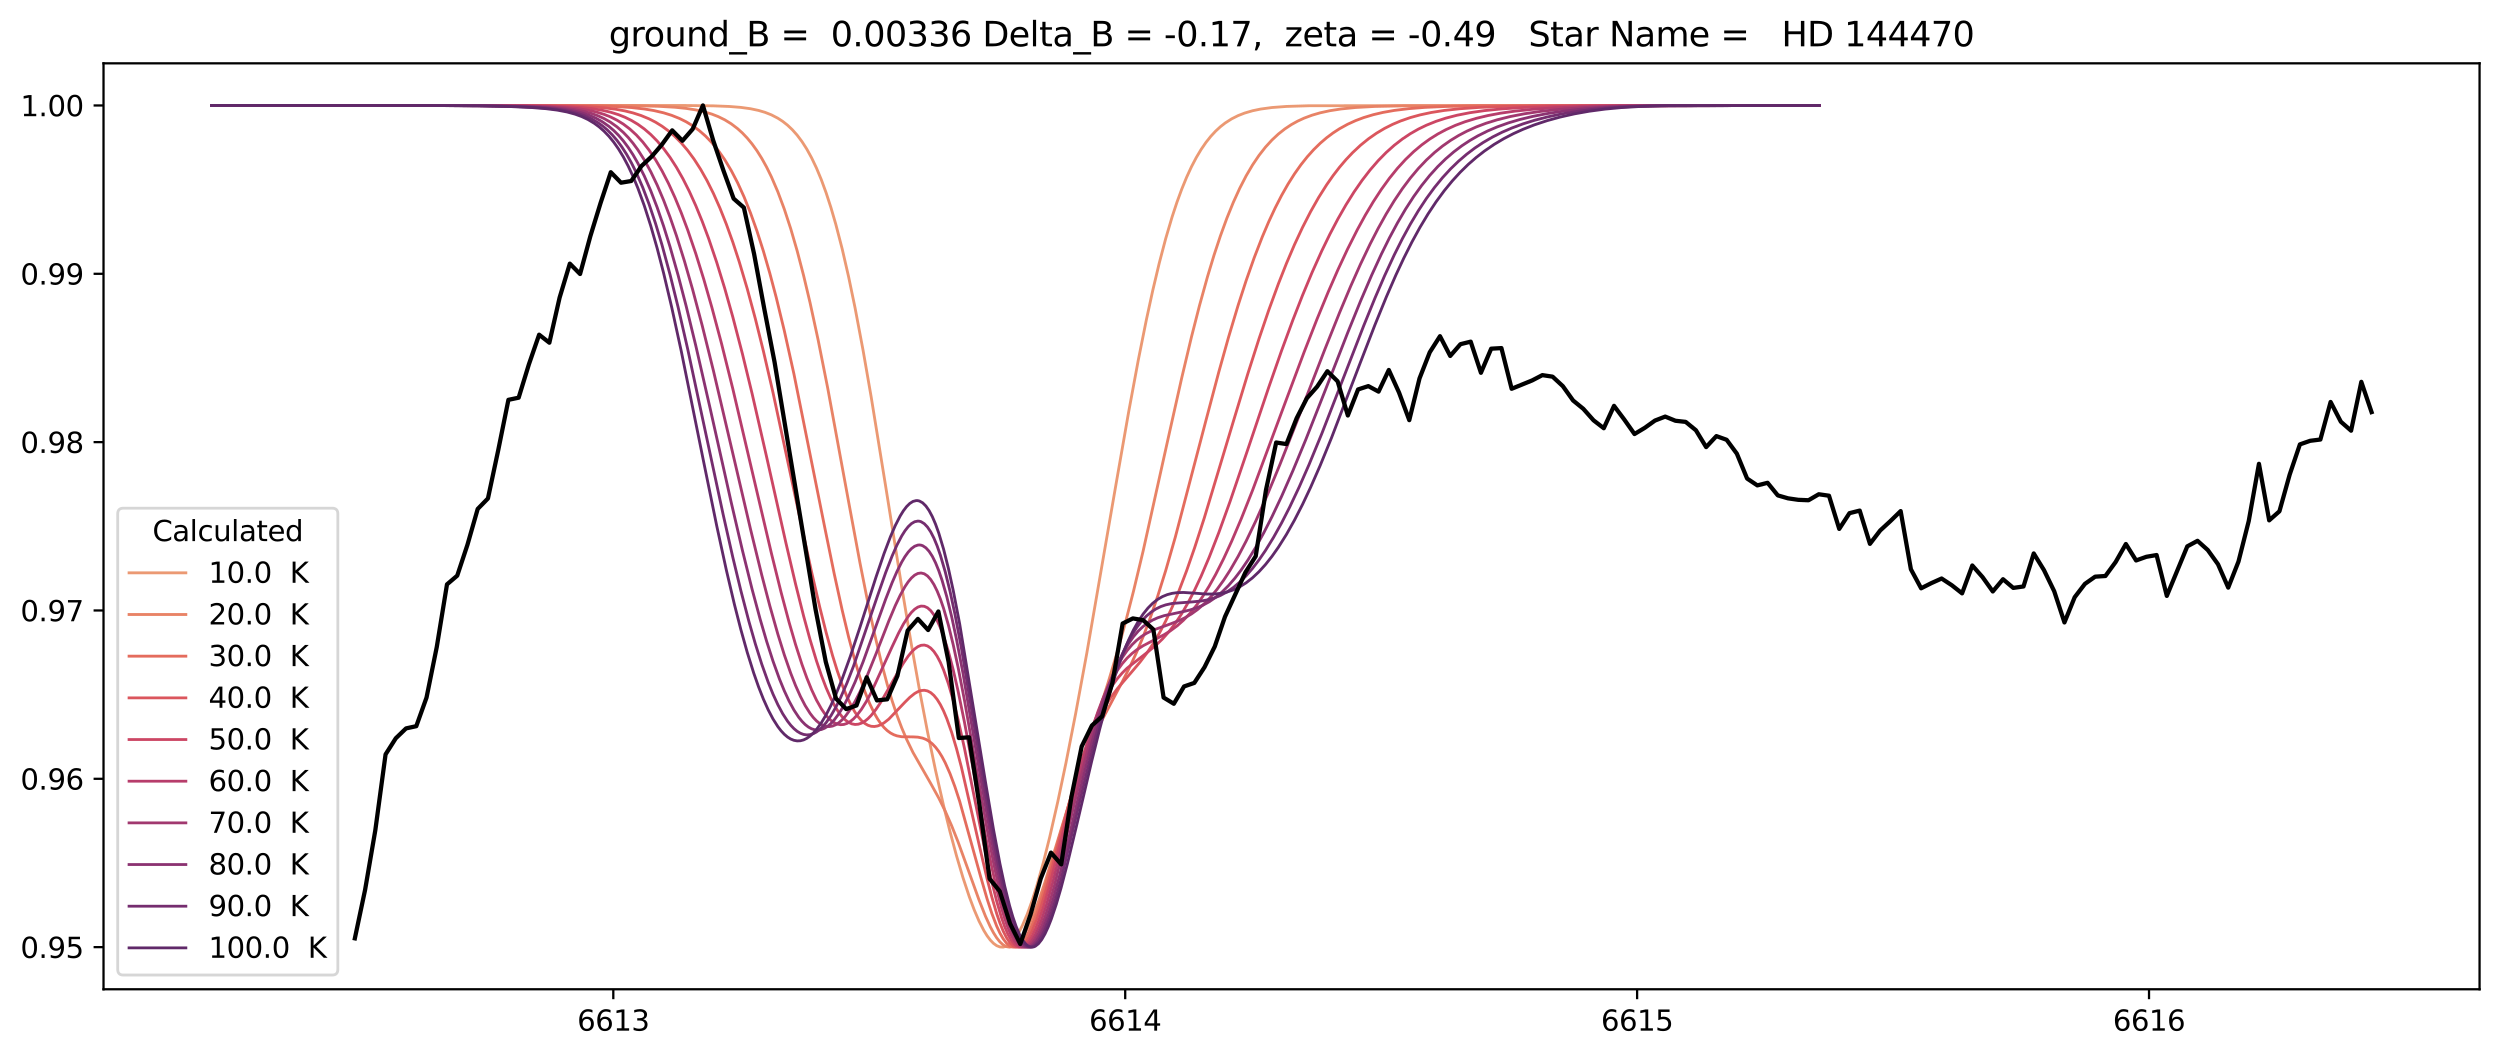 <?xml version="1.0" encoding="utf-8" standalone="no"?>
<!DOCTYPE svg PUBLIC "-//W3C//DTD SVG 1.1//EN"
  "http://www.w3.org/Graphics/SVG/1.1/DTD/svg11.dtd">
<svg height="372.356pt" version="1.1" viewBox="0 0 880.666 372.356" width="880.666pt" xmlns="http://www.w3.org/2000/svg" xmlns:xlink="http://www.w3.org/1999/xlink">
 <defs>
  <style type="text/css">*{stroke-linecap:butt;stroke-linejoin:round;}</style>
 </defs>
 <g id="figure_1">
  <g id="patch_1">
   <path d="M 0 372.356 
L 880.666 372.356 
L 880.666 0 
L 0 0 
z
" style="fill:#ffffff;"/>
  </g>
  <g id="axes_1">
   <g id="patch_2">
    <path d="M 36.466 348.478 
L 873.466 348.478 
L 873.466 22.318 
L 36.466 22.318 
z
" style="fill:#ffffff;"/>
   </g>
   <g id="matplotlib.axis_1">
    <g id="xtick_1">
     <g id="line2d_1">
      <defs>
       <path d="M 0 0 
L 0 3.5 
" id="mdb4d907965" style="stroke:#000000;stroke-width:0.8;"/>
      </defs>
      <g>
       <use style="stroke:#000000;stroke-width:0.8;" x="216.047" xlink:href="#mdb4d907965" y="348.478"/>
      </g>
     </g>
     <g id="text_1">
      <!-- 6613 -->
      <g transform="translate(203.322 363.077)scale(0.1 -0.1)">
       <defs>
        <path d="M 2113 2584 
Q 1688 2584 1439 2293 
Q 1191 2003 1191 1497 
Q 1191 994 1439 701 
Q 1688 409 2113 409 
Q 2538 409 2786 701 
Q 3034 994 3034 1497 
Q 3034 2003 2786 2293 
Q 2538 2584 2113 2584 
z
M 3366 4563 
L 3366 3988 
Q 3128 4100 2886 4159 
Q 2644 4219 2406 4219 
Q 1781 4219 1451 3797 
Q 1122 3375 1075 2522 
Q 1259 2794 1537 2939 
Q 1816 3084 2150 3084 
Q 2853 3084 3261 2657 
Q 3669 2231 3669 1497 
Q 3669 778 3244 343 
Q 2819 -91 2113 -91 
Q 1303 -91 875 529 
Q 447 1150 447 2328 
Q 447 3434 972 4092 
Q 1497 4750 2381 4750 
Q 2619 4750 2861 4703 
Q 3103 4656 3366 4563 
z
" id="DejaVuSans-36" transform="scale(0.016)"/>
        <path d="M 794 531 
L 1825 531 
L 1825 4091 
L 703 3866 
L 703 4441 
L 1819 4666 
L 2450 4666 
L 2450 531 
L 3481 531 
L 3481 0 
L 794 0 
L 794 531 
z
" id="DejaVuSans-31" transform="scale(0.016)"/>
        <path d="M 2597 2516 
Q 3050 2419 3304 2112 
Q 3559 1806 3559 1356 
Q 3559 666 3084 287 
Q 2609 -91 1734 -91 
Q 1441 -91 1130 -33 
Q 819 25 488 141 
L 488 750 
Q 750 597 1062 519 
Q 1375 441 1716 441 
Q 2309 441 2620 675 
Q 2931 909 2931 1356 
Q 2931 1769 2642 2001 
Q 2353 2234 1838 2234 
L 1294 2234 
L 1294 2753 
L 1863 2753 
Q 2328 2753 2575 2939 
Q 2822 3125 2822 3475 
Q 2822 3834 2567 4026 
Q 2313 4219 1838 4219 
Q 1578 4219 1281 4162 
Q 984 4106 628 3988 
L 628 4550 
Q 988 4650 1302 4700 
Q 1616 4750 1894 4750 
Q 2613 4750 3031 4423 
Q 3450 4097 3450 3541 
Q 3450 3153 3228 2886 
Q 3006 2619 2597 2516 
z
" id="DejaVuSans-33" transform="scale(0.016)"/>
       </defs>
       <use xlink:href="#DejaVuSans-36"/>
       <use x="63.623" xlink:href="#DejaVuSans-36"/>
       <use x="127.246" xlink:href="#DejaVuSans-31"/>
       <use x="190.869" xlink:href="#DejaVuSans-33"/>
      </g>
     </g>
    </g>
    <g id="xtick_2">
     <g id="line2d_2">
      <g>
       <use style="stroke:#000000;stroke-width:0.8;" x="396.374" xlink:href="#mdb4d907965" y="348.478"/>
      </g>
     </g>
     <g id="text_2">
      <!-- 6614 -->
      <g transform="translate(383.649 363.077)scale(0.1 -0.1)">
       <defs>
        <path d="M 2419 4116 
L 825 1625 
L 2419 1625 
L 2419 4116 
z
M 2253 4666 
L 3047 4666 
L 3047 1625 
L 3713 1625 
L 3713 1100 
L 3047 1100 
L 3047 0 
L 2419 0 
L 2419 1100 
L 313 1100 
L 313 1709 
L 2253 4666 
z
" id="DejaVuSans-34" transform="scale(0.016)"/>
       </defs>
       <use xlink:href="#DejaVuSans-36"/>
       <use x="63.623" xlink:href="#DejaVuSans-36"/>
       <use x="127.246" xlink:href="#DejaVuSans-31"/>
       <use x="190.869" xlink:href="#DejaVuSans-34"/>
      </g>
     </g>
    </g>
    <g id="xtick_3">
     <g id="line2d_3">
      <g>
       <use style="stroke:#000000;stroke-width:0.8;" x="576.7" xlink:href="#mdb4d907965" y="348.478"/>
      </g>
     </g>
     <g id="text_3">
      <!-- 6615 -->
      <g transform="translate(563.975 363.077)scale(0.1 -0.1)">
       <defs>
        <path d="M 691 4666 
L 3169 4666 
L 3169 4134 
L 1269 4134 
L 1269 2991 
Q 1406 3038 1543 3061 
Q 1681 3084 1819 3084 
Q 2600 3084 3056 2656 
Q 3513 2228 3513 1497 
Q 3513 744 3044 326 
Q 2575 -91 1722 -91 
Q 1428 -91 1123 -41 
Q 819 9 494 109 
L 494 744 
Q 775 591 1075 516 
Q 1375 441 1709 441 
Q 2250 441 2565 725 
Q 2881 1009 2881 1497 
Q 2881 1984 2565 2268 
Q 2250 2553 1709 2553 
Q 1456 2553 1204 2497 
Q 953 2441 691 2322 
L 691 4666 
z
" id="DejaVuSans-35" transform="scale(0.016)"/>
       </defs>
       <use xlink:href="#DejaVuSans-36"/>
       <use x="63.623" xlink:href="#DejaVuSans-36"/>
       <use x="127.246" xlink:href="#DejaVuSans-31"/>
       <use x="190.869" xlink:href="#DejaVuSans-35"/>
      </g>
     </g>
    </g>
    <g id="xtick_4">
     <g id="line2d_4">
      <g>
       <use style="stroke:#000000;stroke-width:0.8;" x="757.027" xlink:href="#mdb4d907965" y="348.478"/>
      </g>
     </g>
     <g id="text_4">
      <!-- 6616 -->
      <g transform="translate(744.302 363.077)scale(0.1 -0.1)">
       <use xlink:href="#DejaVuSans-36"/>
       <use x="63.623" xlink:href="#DejaVuSans-36"/>
       <use x="127.246" xlink:href="#DejaVuSans-31"/>
       <use x="190.869" xlink:href="#DejaVuSans-36"/>
      </g>
     </g>
    </g>
   </g>
   <g id="matplotlib.axis_2">
    <g id="ytick_1">
     <g id="line2d_5">
      <defs>
       <path d="M 0 0 
L -3.5 0 
" id="m11543638b4" style="stroke:#000000;stroke-width:0.8;"/>
      </defs>
      <g>
       <use style="stroke:#000000;stroke-width:0.8;" x="36.466" xlink:href="#m11543638b4" y="333.653"/>
      </g>
     </g>
     <g id="text_5">
      <!-- 0.95 -->
      <g transform="translate(7.2 337.452)scale(0.1 -0.1)">
       <defs>
        <path d="M 2034 4250 
Q 1547 4250 1301 3770 
Q 1056 3291 1056 2328 
Q 1056 1369 1301 889 
Q 1547 409 2034 409 
Q 2525 409 2770 889 
Q 3016 1369 3016 2328 
Q 3016 3291 2770 3770 
Q 2525 4250 2034 4250 
z
M 2034 4750 
Q 2819 4750 3233 4129 
Q 3647 3509 3647 2328 
Q 3647 1150 3233 529 
Q 2819 -91 2034 -91 
Q 1250 -91 836 529 
Q 422 1150 422 2328 
Q 422 3509 836 4129 
Q 1250 4750 2034 4750 
z
" id="DejaVuSans-30" transform="scale(0.016)"/>
        <path d="M 684 794 
L 1344 794 
L 1344 0 
L 684 0 
L 684 794 
z
" id="DejaVuSans-2e" transform="scale(0.016)"/>
        <path d="M 703 97 
L 703 672 
Q 941 559 1184 500 
Q 1428 441 1663 441 
Q 2288 441 2617 861 
Q 2947 1281 2994 2138 
Q 2813 1869 2534 1725 
Q 2256 1581 1919 1581 
Q 1219 1581 811 2004 
Q 403 2428 403 3163 
Q 403 3881 828 4315 
Q 1253 4750 1959 4750 
Q 2769 4750 3195 4129 
Q 3622 3509 3622 2328 
Q 3622 1225 3098 567 
Q 2575 -91 1691 -91 
Q 1453 -91 1209 -44 
Q 966 3 703 97 
z
M 1959 2075 
Q 2384 2075 2632 2365 
Q 2881 2656 2881 3163 
Q 2881 3666 2632 3958 
Q 2384 4250 1959 4250 
Q 1534 4250 1286 3958 
Q 1038 3666 1038 3163 
Q 1038 2656 1286 2365 
Q 1534 2075 1959 2075 
z
" id="DejaVuSans-39" transform="scale(0.016)"/>
       </defs>
       <use xlink:href="#DejaVuSans-30"/>
       <use x="63.623" xlink:href="#DejaVuSans-2e"/>
       <use x="95.41" xlink:href="#DejaVuSans-39"/>
       <use x="159.033" xlink:href="#DejaVuSans-35"/>
      </g>
     </g>
    </g>
    <g id="ytick_2">
     <g id="line2d_6">
      <g>
       <use style="stroke:#000000;stroke-width:0.8;" x="36.466" xlink:href="#m11543638b4" y="274.351"/>
      </g>
     </g>
     <g id="text_6">
      <!-- 0.96 -->
      <g transform="translate(7.2 278.15)scale(0.1 -0.1)">
       <use xlink:href="#DejaVuSans-30"/>
       <use x="63.623" xlink:href="#DejaVuSans-2e"/>
       <use x="95.41" xlink:href="#DejaVuSans-39"/>
       <use x="159.033" xlink:href="#DejaVuSans-36"/>
      </g>
     </g>
    </g>
    <g id="ytick_3">
     <g id="line2d_7">
      <g>
       <use style="stroke:#000000;stroke-width:0.8;" x="36.466" xlink:href="#m11543638b4" y="215.049"/>
      </g>
     </g>
     <g id="text_7">
      <!-- 0.97 -->
      <g transform="translate(7.2 218.848)scale(0.1 -0.1)">
       <defs>
        <path d="M 525 4666 
L 3525 4666 
L 3525 4397 
L 1831 0 
L 1172 0 
L 2766 4134 
L 525 4134 
L 525 4666 
z
" id="DejaVuSans-37" transform="scale(0.016)"/>
       </defs>
       <use xlink:href="#DejaVuSans-30"/>
       <use x="63.623" xlink:href="#DejaVuSans-2e"/>
       <use x="95.41" xlink:href="#DejaVuSans-39"/>
       <use x="159.033" xlink:href="#DejaVuSans-37"/>
      </g>
     </g>
    </g>
    <g id="ytick_4">
     <g id="line2d_8">
      <g>
       <use style="stroke:#000000;stroke-width:0.8;" x="36.466" xlink:href="#m11543638b4" y="155.747"/>
      </g>
     </g>
     <g id="text_8">
      <!-- 0.98 -->
      <g transform="translate(7.2 159.546)scale(0.1 -0.1)">
       <defs>
        <path d="M 2034 2216 
Q 1584 2216 1326 1975 
Q 1069 1734 1069 1313 
Q 1069 891 1326 650 
Q 1584 409 2034 409 
Q 2484 409 2743 651 
Q 3003 894 3003 1313 
Q 3003 1734 2745 1975 
Q 2488 2216 2034 2216 
z
M 1403 2484 
Q 997 2584 770 2862 
Q 544 3141 544 3541 
Q 544 4100 942 4425 
Q 1341 4750 2034 4750 
Q 2731 4750 3128 4425 
Q 3525 4100 3525 3541 
Q 3525 3141 3298 2862 
Q 3072 2584 2669 2484 
Q 3125 2378 3379 2068 
Q 3634 1759 3634 1313 
Q 3634 634 3220 271 
Q 2806 -91 2034 -91 
Q 1263 -91 848 271 
Q 434 634 434 1313 
Q 434 1759 690 2068 
Q 947 2378 1403 2484 
z
M 1172 3481 
Q 1172 3119 1398 2916 
Q 1625 2713 2034 2713 
Q 2441 2713 2670 2916 
Q 2900 3119 2900 3481 
Q 2900 3844 2670 4047 
Q 2441 4250 2034 4250 
Q 1625 4250 1398 4047 
Q 1172 3844 1172 3481 
z
" id="DejaVuSans-38" transform="scale(0.016)"/>
       </defs>
       <use xlink:href="#DejaVuSans-30"/>
       <use x="63.623" xlink:href="#DejaVuSans-2e"/>
       <use x="95.41" xlink:href="#DejaVuSans-39"/>
       <use x="159.033" xlink:href="#DejaVuSans-38"/>
      </g>
     </g>
    </g>
    <g id="ytick_5">
     <g id="line2d_9">
      <g>
       <use style="stroke:#000000;stroke-width:0.8;" x="36.466" xlink:href="#m11543638b4" y="96.445"/>
      </g>
     </g>
     <g id="text_9">
      <!-- 0.99 -->
      <g transform="translate(7.2 100.245)scale(0.1 -0.1)">
       <use xlink:href="#DejaVuSans-30"/>
       <use x="63.623" xlink:href="#DejaVuSans-2e"/>
       <use x="95.41" xlink:href="#DejaVuSans-39"/>
       <use x="159.033" xlink:href="#DejaVuSans-39"/>
      </g>
     </g>
    </g>
    <g id="ytick_6">
     <g id="line2d_10">
      <g>
       <use style="stroke:#000000;stroke-width:0.8;" x="36.466" xlink:href="#m11543638b4" y="37.144"/>
      </g>
     </g>
     <g id="text_10">
      <!-- 1.00 -->
      <g transform="translate(7.2 40.943)scale(0.1 -0.1)">
       <use xlink:href="#DejaVuSans-31"/>
       <use x="63.623" xlink:href="#DejaVuSans-2e"/>
       <use x="95.41" xlink:href="#DejaVuSans-30"/>
       <use x="159.033" xlink:href="#DejaVuSans-30"/>
      </g>
     </g>
    </g>
   </g>
   <g id="line2d_11">
    <path clip-path="url(#p95a7a962f1)" d="M 640.87 37.144 
L 461.096 37.248 
L 453.158 37.494 
L 448.055 37.878 
L 444.086 38.418 
L 441.251 39.008 
L 438.416 39.836 
L 436.148 40.723 
L 433.88 41.863 
L 431.612 43.311 
L 429.911 44.638 
L 428.21 46.204 
L 426.509 48.04 
L 424.808 50.179 
L 423.107 52.656 
L 421.406 55.503 
L 419.705 58.754 
L 418.004 62.442 
L 416.303 66.593 
L 414.602 71.234 
L 412.901 76.384 
L 410.633 84.064 
L 408.365 92.683 
L 406.097 102.224 
L 403.829 112.64 
L 400.995 126.773 
L 397.593 145.081 
L 393.057 171.014 
L 382.852 230.052 
L 378.883 251.543 
L 375.482 268.842 
L 372.647 282.305 
L 369.812 294.733 
L 367.544 303.787 
L 365.277 311.907 
L 363.576 317.293 
L 361.875 322.004 
L 360.174 325.98 
L 359.041 328.195 
L 357.907 330.046 
L 356.773 331.521 
L 355.639 332.614 
L 354.505 333.32 
L 353.371 333.638 
L 352.237 333.571 
L 351.104 333.126 
L 349.97 332.311 
L 348.836 331.138 
L 347.702 329.623 
L 346.568 327.782 
L 344.868 324.447 
L 343.167 320.479 
L 341.466 315.939 
L 339.198 309.088 
L 336.931 301.416 
L 334.663 292.99 
L 332.396 283.839 
L 329.561 271.383 
L 326.727 257.772 
L 323.892 242.995 
L 321.058 227.109 
L 317.656 206.807 
L 311.987 171.288 
L 306.886 139.831 
L 304.051 123.517 
L 301.217 108.491 
L 298.949 97.571 
L 296.682 87.719 
L 294.414 78.974 
L 292.714 73.142 
L 291.013 67.917 
L 289.313 63.277 
L 287.612 59.191 
L 285.911 55.622 
L 284.211 52.531 
L 282.51 49.875 
L 280.81 47.611 
L 279.109 45.696 
L 277.409 44.087 
L 275.708 42.747 
L 274.008 41.639 
L 271.74 40.463 
L 269.473 39.57 
L 267.205 38.9 
L 264.371 38.3 
L 260.97 37.831 
L 257.002 37.51 
L 251.334 37.286 
L 241.698 37.17 
L 211.658 37.144 
L 74.511 37.144 
L 74.511 37.144 
" style="fill:none;stroke:#eb9973;stroke-linecap:square;"/>
   </g>
   <g id="line2d_12">
    <path clip-path="url(#p95a7a962f1)" d="M 640.87 37.144 
L 494.551 37.254 
L 484.345 37.489 
L 477.54 37.865 
L 472.437 38.377 
L 468.467 38.995 
L 465.065 39.74 
L 462.23 40.563 
L 459.395 41.617 
L 457.127 42.663 
L 454.859 43.922 
L 452.591 45.428 
L 450.323 47.219 
L 448.055 49.336 
L 445.787 51.821 
L 443.519 54.719 
L 441.251 58.073 
L 438.983 61.928 
L 436.715 66.324 
L 434.447 71.298 
L 432.179 76.88 
L 429.911 83.091 
L 427.643 89.94 
L 425.375 97.423 
L 422.54 107.636 
L 419.705 118.73 
L 416.303 133.026 
L 411.767 153.245 
L 402.695 194.064 
L 399.294 208.255 
L 396.459 219.279 
L 393.624 229.524 
L 390.222 240.878 
L 386.254 253.202 
L 377.749 279.235 
L 373.214 294.067 
L 368.111 310.747 
L 365.844 317.515 
L 364.143 322.067 
L 362.442 326.02 
L 361.308 328.259 
L 360.174 330.144 
L 359.041 331.645 
L 357.907 332.74 
L 356.773 333.413 
L 355.639 333.653 
L 354.505 333.459 
L 353.371 332.837 
L 352.237 331.802 
L 351.104 330.372 
L 349.97 328.578 
L 348.836 326.451 
L 347.135 322.727 
L 344.868 316.998 
L 341.466 307.536 
L 337.498 296.583 
L 335.23 290.871 
L 332.962 285.718 
L 330.695 281.123 
L 327.86 275.991 
L 321.625 265.08 
L 319.357 260.413 
L 317.656 256.42 
L 315.956 251.916 
L 314.255 246.841 
L 312.554 241.159 
L 310.287 232.624 
L 308.019 223.028 
L 305.752 212.475 
L 302.917 198.178 
L 298.949 176.815 
L 291.58 136.751 
L 288.179 119.647 
L 285.345 106.582 
L 283.077 97.038 
L 280.81 88.357 
L 278.542 80.56 
L 276.275 73.641 
L 274.008 67.57 
L 271.74 62.304 
L 270.04 58.848 
L 268.339 55.785 
L 266.639 53.084 
L 264.938 50.718 
L 263.238 48.655 
L 261.537 46.865 
L 259.837 45.322 
L 257.569 43.599 
L 255.302 42.206 
L 253.035 41.088 
L 250.767 40.198 
L 247.933 39.345 
L 245.099 38.717 
L 241.698 38.184 
L 237.73 37.777 
L 232.062 37.449 
L 224.127 37.25 
L 209.957 37.159 
L 147.614 37.144 
L 74.511 37.144 
L 74.511 37.144 
" style="fill:none;stroke:#e88366;stroke-linecap:square;"/>
   </g>
   <g id="line2d_13">
    <path clip-path="url(#p95a7a962f1)" d="M 640.87 37.144 
L 522.338 37.25 
L 509.862 37.475 
L 501.923 37.824 
L 496.253 38.27 
L 491.149 38.898 
L 487.18 39.599 
L 483.777 40.396 
L 480.375 41.421 
L 477.54 42.487 
L 474.705 43.783 
L 471.87 45.347 
L 469.602 46.821 
L 467.333 48.518 
L 465.065 50.463 
L 462.797 52.683 
L 460.529 55.205 
L 458.261 58.055 
L 455.993 61.262 
L 453.725 64.85 
L 451.457 68.845 
L 449.189 73.267 
L 446.921 78.135 
L 444.653 83.462 
L 441.818 90.775 
L 438.983 98.813 
L 436.148 107.551 
L 432.746 118.891 
L 429.344 131.033 
L 424.808 148.125 
L 414.035 189.163 
L 410.633 201.006 
L 407.798 210.081 
L 404.963 218.319 
L 402.695 224.274 
L 400.428 229.681 
L 398.16 234.594 
L 395.325 240.187 
L 386.254 257.336 
L 383.986 262.373 
L 381.718 268.017 
L 379.45 274.338 
L 377.182 281.331 
L 374.348 290.857 
L 366.978 316.31 
L 365.277 321.367 
L 363.576 325.748 
L 362.442 328.211 
L 361.308 330.258 
L 360.174 331.849 
L 359.041 332.955 
L 357.907 333.551 
L 357.34 333.653 
L 356.773 333.622 
L 356.206 333.46 
L 355.639 333.164 
L 354.505 332.18 
L 353.371 330.682 
L 352.237 328.695 
L 351.104 326.249 
L 349.403 321.809 
L 347.702 316.594 
L 345.434 308.772 
L 338.065 282.28 
L 336.364 277.079 
L 334.663 272.521 
L 332.962 268.678 
L 331.829 266.531 
L 330.695 264.715 
L 329.561 263.219 
L 328.427 262.028 
L 327.293 261.118 
L 326.16 260.458 
L 325.026 260.015 
L 323.325 259.671 
L 321.625 259.583 
L 317.656 259.528 
L 315.956 259.215 
L 314.822 258.809 
L 313.688 258.206 
L 312.554 257.375 
L 311.421 256.289 
L 310.287 254.927 
L 309.153 253.272 
L 308.019 251.31 
L 306.319 247.776 
L 304.618 243.525 
L 302.917 238.568 
L 301.217 232.933 
L 298.949 224.447 
L 296.682 214.982 
L 293.847 202.042 
L 290.446 185.39 
L 279.676 131.745 
L 276.275 116.456 
L 273.441 104.792 
L 271.173 96.245 
L 268.906 88.428 
L 266.639 81.349 
L 264.371 74.999 
L 262.104 69.354 
L 259.837 64.379 
L 257.569 60.031 
L 255.302 56.262 
L 253.035 53.02 
L 250.767 50.251 
L 248.5 47.903 
L 246.233 45.926 
L 243.965 44.272 
L 241.698 42.897 
L 239.431 41.761 
L 236.597 40.624 
L 233.763 39.743 
L 230.362 38.953 
L 226.961 38.387 
L 222.427 37.882 
L 217.326 37.545 
L 209.957 37.305 
L 198.055 37.182 
L 163.483 37.145 
L 74.511 37.144 
L 74.511 37.144 
" style="fill:none;stroke:#e46c5d;stroke-linecap:square;"/>
   </g>
   <g id="line2d_14">
    <path clip-path="url(#p95a7a962f1)" d="M 640.87 37.144 
L 545.022 37.254 
L 530.277 37.487 
L 521.204 37.828 
L 514.399 38.291 
L 508.728 38.908 
L 504.191 39.626 
L 500.222 40.477 
L 496.82 41.419 
L 493.417 42.599 
L 490.582 43.799 
L 487.747 45.227 
L 484.912 46.913 
L 482.076 48.889 
L 479.241 51.187 
L 476.406 53.84 
L 474.138 56.24 
L 471.87 58.905 
L 469.602 61.852 
L 467.333 65.094 
L 464.498 69.587 
L 461.663 74.59 
L 458.828 80.124 
L 455.993 86.203 
L 453.158 92.832 
L 450.323 100.005 
L 446.921 109.304 
L 443.519 119.3 
L 439.55 131.711 
L 434.447 148.512 
L 424.241 182.412 
L 420.839 192.913 
L 418.004 201.051 
L 415.169 208.501 
L 412.901 213.901 
L 410.633 218.773 
L 408.365 223.109 
L 406.097 226.932 
L 403.829 230.291 
L 401.562 233.267 
L 398.727 236.625 
L 393.624 242.565 
L 391.356 245.604 
L 389.655 248.209 
L 387.954 251.175 
L 386.254 254.567 
L 384.553 258.432 
L 382.852 262.802 
L 381.151 267.684 
L 378.883 274.95 
L 376.616 282.962 
L 373.214 295.866 
L 369.245 310.871 
L 366.978 318.59 
L 365.277 323.619 
L 363.576 327.791 
L 362.442 330.012 
L 361.308 331.736 
L 360.174 332.926 
L 359.607 333.312 
L 359.041 333.555 
L 358.474 333.653 
L 357.907 333.604 
L 357.34 333.407 
L 356.773 333.062 
L 355.639 331.929 
L 354.505 330.216 
L 353.371 327.943 
L 352.237 325.137 
L 351.104 321.839 
L 349.403 316.071 
L 347.702 309.49 
L 345.434 299.828 
L 338.631 270.091 
L 336.931 263.654 
L 335.23 257.972 
L 333.529 253.158 
L 332.396 250.468 
L 331.262 248.209 
L 330.128 246.38 
L 328.994 244.978 
L 327.86 243.988 
L 326.727 243.39 
L 325.593 243.156 
L 324.459 243.256 
L 323.325 243.651 
L 322.191 244.302 
L 320.491 245.662 
L 318.79 247.345 
L 313.121 253.299 
L 311.421 254.634 
L 310.287 255.293 
L 309.153 255.732 
L 308.019 255.925 
L 306.886 255.849 
L 305.752 255.486 
L 304.618 254.822 
L 303.484 253.846 
L 302.351 252.552 
L 301.217 250.935 
L 300.083 248.996 
L 298.382 245.49 
L 296.682 241.288 
L 294.981 236.425 
L 293.281 230.947 
L 291.013 222.782 
L 288.746 213.771 
L 285.911 201.566 
L 281.943 183.321 
L 272.307 138.32 
L 268.906 123.631 
L 266.072 112.243 
L 263.238 101.748 
L 260.403 92.207 
L 258.136 85.279 
L 255.869 78.977 
L 253.601 73.286 
L 251.334 68.185 
L 249.067 63.643 
L 246.8 59.628 
L 244.532 56.102 
L 242.265 53.026 
L 239.998 50.36 
L 237.73 48.066 
L 235.463 46.106 
L 233.196 44.443 
L 230.929 43.044 
L 228.662 41.877 
L 225.828 40.697 
L 222.994 39.78 
L 220.16 39.077 
L 216.759 38.458 
L 212.791 37.969 
L 207.69 37.592 
L 200.889 37.345 
L 190.12 37.209 
L 161.783 37.148 
L 74.511 37.144 
L 74.511 37.144 
" style="fill:none;stroke:#db565d;stroke-linecap:square;"/>
   </g>
   <g id="line2d_15">
    <path clip-path="url(#p95a7a962f1)" d="M 640.87 37.144 
L 562.035 37.251 
L 546.723 37.504 
L 536.515 37.877 
L 529.143 38.347 
L 522.905 38.966 
L 517.801 39.7 
L 513.265 40.593 
L 509.295 41.62 
L 505.893 42.731 
L 502.49 44.101 
L 499.655 45.475 
L 496.82 47.093 
L 493.984 48.985 
L 491.149 51.181 
L 488.314 53.71 
L 485.479 56.598 
L 482.643 59.87 
L 479.808 63.545 
L 476.973 67.637 
L 474.138 72.159 
L 471.303 77.117 
L 468.467 82.512 
L 465.632 88.342 
L 462.23 95.9 
L 458.828 104.049 
L 455.426 112.748 
L 451.457 123.515 
L 446.921 136.478 
L 439.55 158.353 
L 433.313 176.64 
L 429.344 187.616 
L 425.942 196.336 
L 423.107 202.981 
L 420.839 207.826 
L 418.571 212.217 
L 416.303 216.133 
L 414.035 219.571 
L 411.767 222.544 
L 409.499 225.09 
L 407.231 227.269 
L 404.396 229.607 
L 397.026 235.38 
L 395.325 237.061 
L 393.624 239.026 
L 391.923 241.349 
L 390.222 244.094 
L 388.521 247.319 
L 386.821 251.068 
L 385.12 255.369 
L 383.419 260.228 
L 381.151 267.544 
L 378.883 275.709 
L 376.049 286.794 
L 369.812 311.6 
L 367.544 319.446 
L 365.844 324.467 
L 364.71 327.3 
L 363.576 329.663 
L 362.442 331.512 
L 361.308 332.808 
L 360.741 333.24 
L 360.174 333.522 
L 359.607 333.653 
L 359.041 333.63 
L 358.474 333.452 
L 357.907 333.118 
L 357.34 332.629 
L 356.206 331.183 
L 355.072 329.125 
L 353.938 326.475 
L 352.804 323.261 
L 351.104 317.472 
L 349.403 310.668 
L 347.135 300.368 
L 343.734 283.406 
L 339.765 263.674 
L 337.498 253.49 
L 335.797 246.722 
L 334.096 240.859 
L 332.396 236.002 
L 331.262 233.354 
L 330.128 231.188 
L 328.994 229.503 
L 327.86 228.292 
L 326.727 227.541 
L 325.593 227.227 
L 324.459 227.324 
L 323.325 227.801 
L 322.191 228.621 
L 321.058 229.746 
L 319.924 231.134 
L 318.223 233.614 
L 315.956 237.427 
L 310.287 247.343 
L 308.586 249.88 
L 306.886 252.015 
L 305.752 253.17 
L 304.618 254.083 
L 303.484 254.737 
L 302.351 255.114 
L 301.217 255.203 
L 300.083 254.992 
L 298.949 254.475 
L 297.816 253.649 
L 296.682 252.511 
L 295.548 251.063 
L 294.414 249.309 
L 292.714 246.115 
L 291.013 242.271 
L 289.313 237.814 
L 287.612 232.786 
L 285.345 225.282 
L 283.077 216.983 
L 280.243 205.704 
L 276.842 191.212 
L 270.04 160.909 
L 264.938 138.661 
L 261.537 124.677 
L 258.136 111.641 
L 255.302 101.613 
L 252.468 92.405 
L 249.634 84.045 
L 247.366 77.972 
L 245.099 72.441 
L 242.832 67.439 
L 240.565 62.951 
L 238.297 58.956 
L 236.03 55.428 
L 233.763 52.342 
L 231.496 49.666 
L 229.228 47.371 
L 226.961 45.421 
L 224.694 43.783 
L 222.427 42.423 
L 220.16 41.307 
L 217.892 40.401 
L 215.058 39.519 
L 212.225 38.862 
L 208.824 38.302 
L 204.856 37.875 
L 199.755 37.556 
L 192.387 37.338 
L 178.785 37.203 
L 144.781 37.145 
L 74.511 37.144 
L 74.511 37.144 
" style="fill:none;stroke:#cc4664;stroke-linecap:square;"/>
   </g>
   <g id="line2d_16">
    <path clip-path="url(#p95a7a962f1)" d="M 640.87 37.144 
L 571.676 37.253 
L 558.065 37.526 
L 547.857 37.951 
L 539.918 38.501 
L 533.68 39.144 
L 528.576 39.871 
L 524.039 40.725 
L 520.07 41.68 
L 516.1 42.882 
L 512.698 44.154 
L 509.295 45.696 
L 506.46 47.223 
L 503.624 49.003 
L 500.789 51.068 
L 497.954 53.45 
L 495.119 56.18 
L 492.283 59.284 
L 489.448 62.787 
L 486.613 66.703 
L 483.777 71.043 
L 480.942 75.808 
L 478.107 80.99 
L 474.705 87.738 
L 471.303 95.029 
L 467.9 102.813 
L 463.931 112.441 
L 459.395 124.036 
L 453.158 140.685 
L 441.251 172.674 
L 437.282 182.658 
L 433.88 190.651 
L 431.045 196.803 
L 428.21 202.412 
L 425.942 206.466 
L 423.674 210.11 
L 421.406 213.33 
L 419.138 216.126 
L 416.87 218.511 
L 414.602 220.515 
L 412.334 222.184 
L 410.066 223.586 
L 406.664 225.38 
L 402.695 227.464 
L 400.428 228.913 
L 398.727 230.238 
L 397.026 231.841 
L 395.325 233.786 
L 393.624 236.135 
L 391.923 238.945 
L 390.222 242.261 
L 388.521 246.12 
L 386.821 250.54 
L 385.12 255.525 
L 382.852 263.013 
L 380.584 271.357 
L 377.749 282.697 
L 370.946 310.546 
L 368.678 318.613 
L 366.978 323.802 
L 365.844 326.748 
L 364.71 329.227 
L 363.576 331.193 
L 362.442 332.606 
L 361.875 333.095 
L 361.308 333.435 
L 360.741 333.621 
L 360.174 333.653 
L 359.607 333.527 
L 359.041 333.243 
L 358.474 332.8 
L 357.34 331.435 
L 356.206 329.439 
L 355.072 326.825 
L 353.938 323.618 
L 352.804 319.85 
L 351.104 313.238 
L 349.403 305.63 
L 347.135 294.289 
L 343.734 275.844 
L 339.765 254.487 
L 337.498 243.423 
L 335.797 236.019 
L 334.096 229.546 
L 332.396 224.112 
L 331.262 221.102 
L 330.128 218.596 
L 328.994 216.597 
L 327.86 215.102 
L 326.727 214.1 
L 325.593 213.575 
L 324.459 213.505 
L 323.325 213.863 
L 322.191 214.618 
L 321.058 215.735 
L 319.924 217.177 
L 318.223 219.862 
L 316.523 223.049 
L 314.255 227.837 
L 306.886 243.965 
L 305.185 247.11 
L 303.484 249.835 
L 301.784 252.067 
L 300.65 253.252 
L 299.516 254.177 
L 298.382 254.83 
L 297.249 255.202 
L 296.115 255.287 
L 294.981 255.079 
L 293.847 254.576 
L 292.714 253.778 
L 291.58 252.685 
L 290.446 251.302 
L 289.313 249.633 
L 287.612 246.608 
L 285.911 242.981 
L 284.211 238.788 
L 282.51 234.066 
L 280.243 227.025 
L 277.975 219.234 
L 275.141 208.619 
L 271.74 194.911 
L 266.639 173.199 
L 258.136 136.924 
L 254.168 121.03 
L 250.767 108.3 
L 247.933 98.441 
L 245.099 89.338 
L 242.265 81.041 
L 239.998 75.007 
L 237.73 69.517 
L 235.463 64.572 
L 233.196 60.166 
L 230.929 56.282 
L 228.662 52.9 
L 226.394 49.989 
L 224.127 47.516 
L 221.86 45.441 
L 219.593 43.724 
L 217.326 42.321 
L 215.058 41.189 
L 212.791 40.288 
L 209.957 39.426 
L 207.123 38.798 
L 203.723 38.273 
L 199.189 37.835 
L 193.521 37.536 
L 184.453 37.32 
L 167.45 37.184 
L 127.212 37.144 
L 74.511 37.144 
L 74.511 37.144 
" style="fill:none;stroke:#b73d6b;stroke-linecap:square;"/>
   </g>
   <g id="line2d_17">
    <path clip-path="url(#p95a7a962f1)" d="M 640.87 37.144 
L 577.914 37.25 
L 566.572 37.502 
L 557.498 37.915 
L 549.558 38.5 
L 542.753 39.232 
L 537.082 40.068 
L 531.978 41.06 
L 527.442 42.189 
L 523.472 43.422 
L 520.07 44.703 
L 516.667 46.231 
L 513.832 47.726 
L 510.996 49.454 
L 508.161 51.445 
L 505.326 53.734 
L 502.49 56.353 
L 499.655 59.333 
L 496.82 62.705 
L 493.984 66.491 
L 491.149 70.708 
L 488.314 75.363 
L 485.479 80.454 
L 482.643 85.965 
L 479.241 93.095 
L 475.839 100.728 
L 471.87 110.164 
L 466.766 122.908 
L 457.127 147.782 
L 450.89 163.591 
L 446.354 174.53 
L 442.385 183.492 
L 438.983 190.58 
L 436.148 195.988 
L 433.313 200.88 
L 431.045 204.392 
L 428.777 207.527 
L 426.509 210.277 
L 424.241 212.643 
L 421.973 214.635 
L 419.705 216.277 
L 417.437 217.61 
L 415.169 218.684 
L 412.334 219.771 
L 406.097 222.009 
L 403.829 223.124 
L 402.129 224.191 
L 400.428 225.519 
L 398.727 227.167 
L 397.026 229.19 
L 395.325 231.638 
L 393.624 234.559 
L 391.923 237.991 
L 390.222 241.96 
L 388.521 246.481 
L 386.821 251.552 
L 384.553 259.133 
L 382.285 267.553 
L 379.45 278.989 
L 371.513 311.74 
L 369.812 317.786 
L 368.111 323.091 
L 366.978 326.128 
L 365.844 328.709 
L 364.71 330.789 
L 363.576 332.328 
L 362.442 333.292 
L 361.875 333.549 
L 361.308 333.653 
L 360.741 333.601 
L 360.174 333.391 
L 359.607 333.022 
L 359.041 332.494 
L 357.907 330.958 
L 356.773 328.787 
L 355.639 325.995 
L 354.505 322.606 
L 353.371 318.648 
L 351.671 311.734 
L 349.97 303.795 
L 347.702 291.955 
L 344.301 272.591 
L 339.765 246.761 
L 337.498 235.05 
L 335.797 227.168 
L 334.096 220.222 
L 332.396 214.322 
L 331.262 211.008 
L 330.128 208.205 
L 328.994 205.919 
L 327.86 204.15 
L 326.727 202.89 
L 325.593 202.127 
L 324.459 201.842 
L 323.325 202.012 
L 322.191 202.61 
L 321.058 203.606 
L 319.924 204.966 
L 318.79 206.655 
L 317.089 209.722 
L 315.389 213.314 
L 313.121 218.691 
L 308.586 230.326 
L 305.185 238.74 
L 302.917 243.758 
L 301.217 247.075 
L 299.516 249.935 
L 297.816 252.286 
L 296.682 253.547 
L 295.548 254.553 
L 294.414 255.293 
L 293.281 255.762 
L 292.147 255.954 
L 291.013 255.868 
L 289.879 255.502 
L 288.746 254.857 
L 287.612 253.933 
L 286.478 252.734 
L 285.345 251.265 
L 283.644 248.566 
L 281.943 245.296 
L 280.243 241.481 
L 278.542 237.153 
L 276.275 230.648 
L 274.008 223.387 
L 271.173 213.393 
L 268.339 202.564 
L 264.371 186.372 
L 258.703 162.104 
L 251.334 130.671 
L 247.366 114.695 
L 243.965 101.913 
L 241.131 92.064 
L 238.297 83.049 
L 236.03 76.487 
L 233.763 70.53 
L 231.496 65.188 
L 229.228 60.46 
L 226.961 56.331 
L 224.694 52.773 
L 222.994 50.459 
L 221.293 48.428 
L 219.593 46.658 
L 217.326 44.67 
L 215.058 43.055 
L 212.791 41.761 
L 210.524 40.737 
L 208.257 39.935 
L 205.423 39.182 
L 202.022 38.552 
L 198.055 38.075 
L 192.954 37.713 
L 185.586 37.442 
L 173.117 37.248 
L 150.448 37.153 
L 74.511 37.144 
L 74.511 37.144 
" style="fill:none;stroke:#a1386f;stroke-linecap:square;"/>
   </g>
   <g id="line2d_18">
    <path clip-path="url(#p95a7a962f1)" d="M 640.87 37.144 
L 581.884 37.251 
L 571.676 37.502 
L 563.736 37.903 
L 556.931 38.45 
L 550.693 39.157 
L 545.022 40.014 
L 539.918 41.004 
L 535.381 42.103 
L 531.411 43.277 
L 527.442 44.693 
L 524.039 46.137 
L 520.637 47.836 
L 517.801 49.476 
L 514.966 51.351 
L 512.13 53.491 
L 509.295 55.928 
L 506.46 58.696 
L 503.624 61.827 
L 500.789 65.353 
L 497.954 69.298 
L 495.119 73.683 
L 492.283 78.517 
L 489.448 83.797 
L 486.613 89.509 
L 483.21 96.89 
L 479.241 106.13 
L 474.705 117.316 
L 466.766 137.67 
L 459.962 154.913 
L 455.426 165.853 
L 451.457 174.861 
L 448.055 182.055 
L 445.22 187.616 
L 442.385 192.735 
L 439.55 197.367 
L 437.282 200.697 
L 435.014 203.677 
L 432.746 206.296 
L 430.478 208.551 
L 428.21 210.447 
L 425.942 211.997 
L 423.674 213.227 
L 421.406 214.174 
L 419.138 214.889 
L 416.303 215.554 
L 410.066 216.88 
L 407.798 217.629 
L 406.097 218.394 
L 404.396 219.39 
L 402.695 220.668 
L 400.995 222.276 
L 399.294 224.263 
L 397.593 226.674 
L 395.892 229.548 
L 394.191 232.916 
L 392.49 236.805 
L 390.789 241.225 
L 389.088 246.179 
L 386.821 253.586 
L 384.553 261.833 
L 381.718 273.104 
L 376.616 294.733 
L 373.214 308.63 
L 370.946 316.907 
L 369.245 322.306 
L 367.544 326.822 
L 366.411 329.266 
L 365.277 331.205 
L 364.143 332.603 
L 363.576 333.089 
L 363.009 333.428 
L 362.442 333.617 
L 361.875 333.653 
L 361.308 333.534 
L 360.741 333.259 
L 360.174 332.825 
L 359.041 331.483 
L 357.907 329.507 
L 356.773 326.905 
L 355.639 323.694 
L 354.505 319.899 
L 352.804 313.183 
L 351.104 305.37 
L 348.836 293.549 
L 346.001 277.212 
L 339.198 237.02 
L 336.931 225.151 
L 335.23 217.209 
L 333.529 210.238 
L 331.829 204.337 
L 330.695 201.031 
L 329.561 198.241 
L 328.427 195.971 
L 327.293 194.219 
L 326.16 192.978 
L 325.026 192.235 
L 324.459 192.045 
L 323.892 191.972 
L 323.325 192.015 
L 322.191 192.43 
L 321.058 193.265 
L 319.924 194.489 
L 318.79 196.069 
L 317.656 197.973 
L 315.956 201.355 
L 314.255 205.261 
L 311.987 211.074 
L 308.586 220.515 
L 304.051 233.097 
L 301.217 240.245 
L 298.949 245.278 
L 297.249 248.558 
L 295.548 251.361 
L 293.847 253.645 
L 292.714 254.864 
L 291.58 255.831 
L 290.446 256.54 
L 289.313 256.988 
L 288.179 257.171 
L 287.045 257.087 
L 285.911 256.736 
L 284.778 256.119 
L 283.644 255.237 
L 282.51 254.093 
L 281.377 252.692 
L 279.676 250.116 
L 277.975 246.99 
L 276.275 243.335 
L 274.574 239.178 
L 272.307 232.902 
L 270.04 225.854 
L 267.772 218.111 
L 264.938 207.581 
L 261.537 193.914 
L 257.569 176.925 
L 250.2 144.047 
L 245.099 121.758 
L 241.698 107.769 
L 238.864 96.908 
L 236.03 86.93 
L 233.763 79.662 
L 231.496 73.072 
L 229.228 67.18 
L 226.961 61.989 
L 224.694 57.481 
L 222.994 54.529 
L 221.293 51.926 
L 219.593 49.648 
L 217.892 47.672 
L 216.192 45.971 
L 214.492 44.518 
L 212.225 42.92 
L 209.957 41.654 
L 207.69 40.661 
L 205.423 39.89 
L 202.589 39.169 
L 199.189 38.567 
L 195.221 38.108 
L 190.12 37.75 
L 182.752 37.469 
L 170.85 37.261 
L 150.448 37.157 
L 74.511 37.144 
L 74.511 37.144 
" style="fill:none;stroke:#8b3271;stroke-linecap:square;"/>
   </g>
   <g id="line2d_19">
    <path clip-path="url(#p95a7a962f1)" d="M 640.87 37.144 
L 584.72 37.251 
L 575.079 37.507 
L 567.706 37.92 
L 561.468 38.479 
L 555.797 39.192 
L 550.126 40.134 
L 545.022 41.214 
L 540.485 42.394 
L 536.515 43.632 
L 532.545 45.101 
L 529.143 46.578 
L 525.74 48.29 
L 522.338 50.277 
L 519.502 52.175 
L 516.667 54.323 
L 513.832 56.75 
L 510.996 59.489 
L 508.161 62.573 
L 505.326 66.034 
L 502.49 69.901 
L 499.655 74.199 
L 496.82 78.944 
L 493.984 84.144 
L 491.149 89.793 
L 487.747 97.132 
L 484.345 105.018 
L 480.375 114.776 
L 474.705 129.365 
L 465.632 152.736 
L 461.096 163.74 
L 457.694 171.477 
L 454.292 178.679 
L 451.457 184.221 
L 448.622 189.307 
L 445.787 193.907 
L 443.519 197.217 
L 441.251 200.186 
L 438.983 202.805 
L 436.715 205.069 
L 434.447 206.976 
L 432.179 208.535 
L 429.911 209.759 
L 427.643 210.673 
L 425.375 211.311 
L 423.107 211.721 
L 420.272 212.002 
L 412.901 212.578 
L 410.633 213.078 
L 408.932 213.667 
L 407.231 214.491 
L 405.53 215.596 
L 403.829 217.028 
L 402.129 218.83 
L 400.428 221.041 
L 398.727 223.697 
L 397.026 226.827 
L 395.325 230.455 
L 393.624 234.595 
L 391.923 239.253 
L 389.655 246.253 
L 387.388 254.105 
L 385.12 262.709 
L 382.285 274.282 
L 373.781 309.756 
L 371.513 317.835 
L 369.812 323.059 
L 368.111 327.391 
L 366.978 329.71 
L 365.844 331.527 
L 364.71 332.806 
L 364.143 333.235 
L 363.576 333.518 
L 363.009 333.653 
L 362.442 333.637 
L 361.875 333.468 
L 361.308 333.144 
L 360.741 332.665 
L 359.607 331.236 
L 358.474 329.181 
L 357.34 326.506 
L 356.206 323.227 
L 355.072 319.367 
L 353.371 312.554 
L 351.671 304.634 
L 349.403 292.639 
L 346.568 276.002 
L 338.631 228.075 
L 336.364 216.196 
L 334.663 208.293 
L 332.962 201.388 
L 331.262 195.568 
L 330.128 192.319 
L 328.994 189.586 
L 327.86 187.371 
L 326.727 185.672 
L 325.593 184.48 
L 324.459 183.782 
L 323.892 183.613 
L 323.325 183.561 
L 322.191 183.796 
L 321.058 184.463 
L 319.924 185.534 
L 318.79 186.98 
L 317.656 188.769 
L 315.956 192.027 
L 314.255 195.872 
L 311.987 201.714 
L 309.153 209.792 
L 300.65 234.694 
L 298.382 240.542 
L 296.115 245.752 
L 294.414 249.168 
L 292.714 252.116 
L 291.013 254.564 
L 289.879 255.903 
L 288.746 257.001 
L 287.612 257.852 
L 286.478 258.452 
L 285.345 258.798 
L 284.211 258.887 
L 283.077 258.719 
L 281.943 258.293 
L 280.81 257.609 
L 279.676 256.67 
L 278.542 255.477 
L 277.409 254.033 
L 275.708 251.403 
L 274.008 248.231 
L 272.307 244.531 
L 270.606 240.324 
L 268.339 233.961 
L 266.072 226.788 
L 263.804 218.868 
L 260.97 208.024 
L 258.136 196.274 
L 254.735 181.222 
L 249.634 157.432 
L 242.265 123.018 
L 238.864 108.176 
L 236.03 96.713 
L 233.196 86.268 
L 230.929 78.731 
L 228.662 71.966 
L 226.394 65.985 
L 224.127 60.78 
L 222.427 57.367 
L 220.726 54.353 
L 219.026 51.715 
L 217.326 49.424 
L 215.625 47.452 
L 213.925 45.767 
L 212.225 44.338 
L 210.524 43.135 
L 208.257 41.831 
L 205.99 40.813 
L 203.723 40.024 
L 200.889 39.287 
L 197.488 38.669 
L 193.521 38.192 
L 188.42 37.812 
L 181.052 37.504 
L 169.717 37.278 
L 151.581 37.163 
L 95.478 37.144 
L 74.511 37.144 
L 74.511 37.144 
" style="fill:none;stroke:#752d6f;stroke-linecap:square;"/>
   </g>
   <g id="line2d_20">
    <path clip-path="url(#p95a7a962f1)" d="M 640.87 37.144 
L 586.989 37.249 
L 577.914 37.498 
L 571.109 37.895 
L 565.438 38.428 
L 559.766 39.188 
L 554.662 40.097 
L 549.558 41.245 
L 545.022 42.494 
L 540.485 43.994 
L 536.515 45.548 
L 533.112 47.09 
L 529.71 48.859 
L 526.307 50.888 
L 522.905 53.218 
L 520.07 55.421 
L 517.234 57.893 
L 514.399 60.663 
L 511.563 63.763 
L 508.728 67.224 
L 505.893 71.078 
L 503.057 75.35 
L 500.222 80.062 
L 497.387 85.227 
L 494.551 90.845 
L 491.716 96.901 
L 488.314 104.704 
L 484.345 114.434 
L 479.241 127.625 
L 469.034 154.255 
L 465.065 163.95 
L 461.663 171.709 
L 458.828 177.711 
L 455.993 183.245 
L 453.158 188.279 
L 450.323 192.788 
L 448.055 196.004 
L 445.787 198.865 
L 443.519 201.367 
L 441.251 203.508 
L 438.983 205.289 
L 436.715 206.717 
L 434.447 207.804 
L 432.179 208.569 
L 429.911 209.041 
L 427.643 209.26 
L 424.808 209.254 
L 420.839 208.953 
L 416.87 208.703 
L 414.602 208.778 
L 412.901 209.017 
L 411.2 209.462 
L 409.499 210.157 
L 407.798 211.148 
L 406.097 212.476 
L 404.396 214.18 
L 402.695 216.297 
L 400.995 218.857 
L 399.294 221.887 
L 397.593 225.407 
L 395.892 229.429 
L 394.191 233.956 
L 391.923 240.767 
L 389.655 248.419 
L 387.388 256.829 
L 384.553 268.208 
L 379.45 289.958 
L 376.049 304.118 
L 373.781 312.765 
L 372.08 318.578 
L 370.379 323.645 
L 369.245 326.534 
L 368.111 328.983 
L 366.978 330.953 
L 365.844 332.407 
L 364.71 333.316 
L 364.143 333.557 
L 363.576 333.653 
L 363.009 333.599 
L 362.442 333.396 
L 361.875 333.04 
L 361.308 332.531 
L 360.174 331.05 
L 359.041 328.951 
L 357.907 326.241 
L 356.773 322.933 
L 355.639 319.048 
L 353.938 312.201 
L 352.237 304.242 
L 349.97 292.171 
L 347.135 275.363 
L 338.065 219.814 
L 335.797 208.034 
L 334.096 200.245 
L 332.396 193.472 
L 330.695 187.793 
L 329.561 184.637 
L 328.427 181.995 
L 327.293 179.867 
L 326.16 178.248 
L 325.026 177.131 
L 323.892 176.5 
L 323.325 176.363 
L 322.758 176.34 
L 321.625 176.63 
L 320.491 177.346 
L 319.357 178.462 
L 318.223 179.951 
L 317.089 181.782 
L 315.389 185.106 
L 313.688 189.026 
L 311.421 194.996 
L 308.586 203.303 
L 302.917 221.016 
L 299.516 231.28 
L 296.682 239.118 
L 294.414 244.729 
L 292.714 248.479 
L 291.013 251.793 
L 289.313 254.637 
L 287.612 256.982 
L 286.478 258.258 
L 285.345 259.297 
L 284.211 260.093 
L 283.077 260.644 
L 281.943 260.945 
L 280.81 260.995 
L 279.676 260.792 
L 278.542 260.335 
L 277.409 259.622 
L 276.275 258.655 
L 275.141 257.434 
L 274.008 255.96 
L 272.307 253.278 
L 270.606 250.037 
L 268.906 246.249 
L 267.205 241.924 
L 265.505 237.077 
L 263.238 229.836 
L 260.97 221.751 
L 258.703 212.887 
L 255.869 200.831 
L 252.468 185.184 
L 247.933 162.986 
L 239.998 123.757 
L 236.597 108.149 
L 233.763 96.19 
L 231.496 87.453 
L 229.228 79.53 
L 226.961 72.459 
L 224.694 66.25 
L 222.994 62.149 
L 221.293 58.506 
L 219.593 55.298 
L 217.892 52.498 
L 216.192 50.075 
L 214.492 47.994 
L 212.791 46.222 
L 211.091 44.722 
L 209.391 43.463 
L 207.123 42.1 
L 204.856 41.038 
L 202.589 40.215 
L 199.755 39.444 
L 196.355 38.794 
L 192.387 38.288 
L 187.286 37.878 
L 179.919 37.54 
L 169.15 37.297 
L 152.148 37.168 
L 106.245 37.144 
L 74.511 37.144 
L 74.511 37.144 
" style="fill:none;stroke:#602969;stroke-linecap:square;"/>
   </g>
   <g id="line2d_21">
    <path clip-path="url(#p95a7a962f1)" d="M 125.005 330.549 
L 128.611 313.453 
L 132.217 292.429 
L 135.823 265.735 
L 139.429 260.063 
L 143.036 256.589 
L 146.642 255.809 
L 150.248 245.739 
L 153.854 227.945 
L 157.46 205.855 
L 161.066 202.783 
L 164.673 191.89 
L 168.279 179.285 
L 171.885 175.589 
L 175.491 158.672 
L 179.097 140.846 
L 182.703 140.092 
L 186.31 128.345 
L 189.916 117.905 
L 193.522 120.718 
L 197.128 104.858 
L 200.734 92.879 
L 204.34 96.518 
L 207.947 83.25 
L 211.553 71.536 
L 215.159 60.667 
L 218.765 64.361 
L 222.371 63.759 
L 225.977 58.475 
L 229.584 55.111 
L 233.19 50.899 
L 236.796 45.924 
L 240.402 49.591 
L 244.008 45.464 
L 247.615 37.144 
L 251.221 49.426 
L 254.827 60.021 
L 258.433 69.97 
L 262.039 73.133 
L 265.645 89.479 
L 269.252 108.922 
L 272.858 127.589 
L 287.282 214.61 
L 290.889 233.138 
L 294.495 246.069 
L 298.101 249.791 
L 301.707 248.516 
L 305.313 238.595 
L 308.919 246.731 
L 312.526 246.344 
L 316.132 238.078 
L 319.738 222.122 
L 323.344 218.019 
L 326.95 221.932 
L 330.556 215.402 
L 334.163 233.166 
L 337.769 259.977 
L 341.375 259.73 
L 344.981 283.24 
L 348.587 309.546 
L 352.193 313.975 
L 355.8 325.33 
L 359.406 332.544 
L 363.012 322.191 
L 366.618 309.464 
L 370.224 300.362 
L 373.83 304.491 
L 377.437 280.662 
L 381.043 262.937 
L 384.649 255.575 
L 388.255 252.297 
L 391.861 240.556 
L 395.467 219.652 
L 399.074 217.848 
L 402.68 218.452 
L 406.286 221.746 
L 409.892 245.72 
L 413.498 247.911 
L 417.104 241.81 
L 420.711 240.57 
L 424.317 235.012 
L 427.923 227.744 
L 431.529 217.244 
L 438.742 201.594 
L 442.348 195.936 
L 445.954 172.628 
L 449.56 155.882 
L 453.166 156.435 
L 456.772 147.311 
L 460.379 140.262 
L 463.985 136.195 
L 467.591 130.77 
L 471.197 134.328 
L 474.803 146.356 
L 478.409 137.183 
L 482.016 136.014 
L 485.622 137.951 
L 489.228 130.334 
L 492.834 138.288 
L 496.44 147.998 
L 500.046 133.306 
L 503.653 124.1 
L 507.259 118.433 
L 510.865 125.387 
L 514.471 121.243 
L 518.077 120.354 
L 521.683 131.317 
L 525.29 122.831 
L 528.896 122.618 
L 532.502 136.954 
L 539.714 134.018 
L 543.32 132.145 
L 546.927 132.687 
L 550.533 136.029 
L 554.139 141.07 
L 557.745 144.012 
L 561.351 148.062 
L 564.957 150.849 
L 568.564 142.973 
L 572.17 147.782 
L 575.776 152.893 
L 579.382 150.722 
L 582.988 148.15 
L 586.594 146.752 
L 590.201 148.219 
L 593.807 148.618 
L 597.413 151.566 
L 601.019 157.496 
L 604.625 153.628 
L 608.231 154.922 
L 611.838 159.817 
L 615.444 168.573 
L 619.05 170.985 
L 622.656 170.076 
L 626.262 174.51 
L 629.868 175.548 
L 633.475 176.071 
L 637.081 176.219 
L 640.687 174.111 
L 644.293 174.623 
L 647.899 186.311 
L 651.506 180.77 
L 655.112 179.867 
L 658.718 191.577 
L 662.324 186.872 
L 665.93 183.555 
L 669.536 180.044 
L 673.143 200.531 
L 676.749 207.236 
L 680.355 205.415 
L 683.961 203.793 
L 687.567 206.167 
L 691.173 209.015 
L 694.78 199.204 
L 698.386 203.296 
L 701.992 208.351 
L 705.598 204.043 
L 709.204 207.101 
L 712.81 206.59 
L 716.417 194.966 
L 720.023 200.835 
L 723.629 208.277 
L 727.235 219.26 
L 730.841 210.383 
L 734.447 205.68 
L 738.054 203.14 
L 741.66 202.907 
L 745.266 197.984 
L 748.872 191.641 
L 752.478 197.428 
L 756.084 196.142 
L 759.691 195.525 
L 763.297 209.907 
L 770.509 192.464 
L 774.115 190.515 
L 777.721 193.755 
L 781.328 198.766 
L 784.934 206.991 
L 788.54 197.82 
L 792.146 183.58 
L 795.752 163.394 
L 799.358 183.297 
L 802.965 180.11 
L 806.571 167.215 
L 810.177 156.545 
L 813.783 155.281 
L 817.389 154.832 
L 820.995 141.607 
L 824.602 148.561 
L 828.208 151.712 
L 831.814 134.52 
L 835.42 145.172 
L 835.42 145.172 
" style="fill:none;stroke:#000000;stroke-linecap:square;stroke-width:1.5;"/>
   </g>
   <g id="patch_3">
    <path d="M 36.466 348.478 
L 36.466 22.318 
" style="fill:none;stroke:#000000;stroke-linecap:square;stroke-linejoin:miter;stroke-width:0.8;"/>
   </g>
   <g id="patch_4">
    <path d="M 873.466 348.478 
L 873.466 22.318 
" style="fill:none;stroke:#000000;stroke-linecap:square;stroke-linejoin:miter;stroke-width:0.8;"/>
   </g>
   <g id="patch_5">
    <path d="M 36.466 348.478 
L 873.466 348.478 
" style="fill:none;stroke:#000000;stroke-linecap:square;stroke-linejoin:miter;stroke-width:0.8;"/>
   </g>
   <g id="patch_6">
    <path d="M 36.466 22.318 
L 873.466 22.318 
" style="fill:none;stroke:#000000;stroke-linecap:square;stroke-linejoin:miter;stroke-width:0.8;"/>
   </g>
   <g id="text_11">
    <!-- ground_B =  0.00336 Delta_B = -0.17,  zeta = -0.49   Star Name =   HD 144470 -->
    <g transform="translate(214.476 16.318)scale(0.12 -0.12)">
     <defs>
      <path d="M 2906 1791 
Q 2906 2416 2648 2759 
Q 2391 3103 1925 3103 
Q 1463 3103 1205 2759 
Q 947 2416 947 1791 
Q 947 1169 1205 825 
Q 1463 481 1925 481 
Q 2391 481 2648 825 
Q 2906 1169 2906 1791 
z
M 3481 434 
Q 3481 -459 3084 -895 
Q 2688 -1331 1869 -1331 
Q 1566 -1331 1297 -1286 
Q 1028 -1241 775 -1147 
L 775 -588 
Q 1028 -725 1275 -790 
Q 1522 -856 1778 -856 
Q 2344 -856 2625 -561 
Q 2906 -266 2906 331 
L 2906 616 
Q 2728 306 2450 153 
Q 2172 0 1784 0 
Q 1141 0 747 490 
Q 353 981 353 1791 
Q 353 2603 747 3093 
Q 1141 3584 1784 3584 
Q 2172 3584 2450 3431 
Q 2728 3278 2906 2969 
L 2906 3500 
L 3481 3500 
L 3481 434 
z
" id="DejaVuSans-67" transform="scale(0.016)"/>
      <path d="M 2631 2963 
Q 2534 3019 2420 3045 
Q 2306 3072 2169 3072 
Q 1681 3072 1420 2755 
Q 1159 2438 1159 1844 
L 1159 0 
L 581 0 
L 581 3500 
L 1159 3500 
L 1159 2956 
Q 1341 3275 1631 3429 
Q 1922 3584 2338 3584 
Q 2397 3584 2469 3576 
Q 2541 3569 2628 3553 
L 2631 2963 
z
" id="DejaVuSans-72" transform="scale(0.016)"/>
      <path d="M 1959 3097 
Q 1497 3097 1228 2736 
Q 959 2375 959 1747 
Q 959 1119 1226 758 
Q 1494 397 1959 397 
Q 2419 397 2687 759 
Q 2956 1122 2956 1747 
Q 2956 2369 2687 2733 
Q 2419 3097 1959 3097 
z
M 1959 3584 
Q 2709 3584 3137 3096 
Q 3566 2609 3566 1747 
Q 3566 888 3137 398 
Q 2709 -91 1959 -91 
Q 1206 -91 779 398 
Q 353 888 353 1747 
Q 353 2609 779 3096 
Q 1206 3584 1959 3584 
z
" id="DejaVuSans-6f" transform="scale(0.016)"/>
      <path d="M 544 1381 
L 544 3500 
L 1119 3500 
L 1119 1403 
Q 1119 906 1312 657 
Q 1506 409 1894 409 
Q 2359 409 2629 706 
Q 2900 1003 2900 1516 
L 2900 3500 
L 3475 3500 
L 3475 0 
L 2900 0 
L 2900 538 
Q 2691 219 2414 64 
Q 2138 -91 1772 -91 
Q 1169 -91 856 284 
Q 544 659 544 1381 
z
M 1991 3584 
L 1991 3584 
z
" id="DejaVuSans-75" transform="scale(0.016)"/>
      <path d="M 3513 2113 
L 3513 0 
L 2938 0 
L 2938 2094 
Q 2938 2591 2744 2837 
Q 2550 3084 2163 3084 
Q 1697 3084 1428 2787 
Q 1159 2491 1159 1978 
L 1159 0 
L 581 0 
L 581 3500 
L 1159 3500 
L 1159 2956 
Q 1366 3272 1645 3428 
Q 1925 3584 2291 3584 
Q 2894 3584 3203 3211 
Q 3513 2838 3513 2113 
z
" id="DejaVuSans-6e" transform="scale(0.016)"/>
      <path d="M 2906 2969 
L 2906 4863 
L 3481 4863 
L 3481 0 
L 2906 0 
L 2906 525 
Q 2725 213 2448 61 
Q 2172 -91 1784 -91 
Q 1150 -91 751 415 
Q 353 922 353 1747 
Q 353 2572 751 3078 
Q 1150 3584 1784 3584 
Q 2172 3584 2448 3432 
Q 2725 3281 2906 2969 
z
M 947 1747 
Q 947 1113 1208 752 
Q 1469 391 1925 391 
Q 2381 391 2643 752 
Q 2906 1113 2906 1747 
Q 2906 2381 2643 2742 
Q 2381 3103 1925 3103 
Q 1469 3103 1208 2742 
Q 947 2381 947 1747 
z
" id="DejaVuSans-64" transform="scale(0.016)"/>
      <path d="M 3263 -1063 
L 3263 -1509 
L -63 -1509 
L -63 -1063 
L 3263 -1063 
z
" id="DejaVuSans-5f" transform="scale(0.016)"/>
      <path d="M 1259 2228 
L 1259 519 
L 2272 519 
Q 2781 519 3026 730 
Q 3272 941 3272 1375 
Q 3272 1813 3026 2020 
Q 2781 2228 2272 2228 
L 1259 2228 
z
M 1259 4147 
L 1259 2741 
L 2194 2741 
Q 2656 2741 2882 2914 
Q 3109 3088 3109 3444 
Q 3109 3797 2882 3972 
Q 2656 4147 2194 4147 
L 1259 4147 
z
M 628 4666 
L 2241 4666 
Q 2963 4666 3353 4366 
Q 3744 4066 3744 3513 
Q 3744 3084 3544 2831 
Q 3344 2578 2956 2516 
Q 3422 2416 3680 2098 
Q 3938 1781 3938 1306 
Q 3938 681 3513 340 
Q 3088 0 2303 0 
L 628 0 
L 628 4666 
z
" id="DejaVuSans-42" transform="scale(0.016)"/>
      <path id="DejaVuSans-20" transform="scale(0.016)"/>
      <path d="M 678 2906 
L 4684 2906 
L 4684 2381 
L 678 2381 
L 678 2906 
z
M 678 1631 
L 4684 1631 
L 4684 1100 
L 678 1100 
L 678 1631 
z
" id="DejaVuSans-3d" transform="scale(0.016)"/>
      <path d="M 1259 4147 
L 1259 519 
L 2022 519 
Q 2988 519 3436 956 
Q 3884 1394 3884 2338 
Q 3884 3275 3436 3711 
Q 2988 4147 2022 4147 
L 1259 4147 
z
M 628 4666 
L 1925 4666 
Q 3281 4666 3915 4102 
Q 4550 3538 4550 2338 
Q 4550 1131 3912 565 
Q 3275 0 1925 0 
L 628 0 
L 628 4666 
z
" id="DejaVuSans-44" transform="scale(0.016)"/>
      <path d="M 3597 1894 
L 3597 1613 
L 953 1613 
Q 991 1019 1311 708 
Q 1631 397 2203 397 
Q 2534 397 2845 478 
Q 3156 559 3463 722 
L 3463 178 
Q 3153 47 2828 -22 
Q 2503 -91 2169 -91 
Q 1331 -91 842 396 
Q 353 884 353 1716 
Q 353 2575 817 3079 
Q 1281 3584 2069 3584 
Q 2775 3584 3186 3129 
Q 3597 2675 3597 1894 
z
M 3022 2063 
Q 3016 2534 2758 2815 
Q 2500 3097 2075 3097 
Q 1594 3097 1305 2825 
Q 1016 2553 972 2059 
L 3022 2063 
z
" id="DejaVuSans-65" transform="scale(0.016)"/>
      <path d="M 603 4863 
L 1178 4863 
L 1178 0 
L 603 0 
L 603 4863 
z
" id="DejaVuSans-6c" transform="scale(0.016)"/>
      <path d="M 1172 4494 
L 1172 3500 
L 2356 3500 
L 2356 3053 
L 1172 3053 
L 1172 1153 
Q 1172 725 1289 603 
Q 1406 481 1766 481 
L 2356 481 
L 2356 0 
L 1766 0 
Q 1100 0 847 248 
Q 594 497 594 1153 
L 594 3053 
L 172 3053 
L 172 3500 
L 594 3500 
L 594 4494 
L 1172 4494 
z
" id="DejaVuSans-74" transform="scale(0.016)"/>
      <path d="M 2194 1759 
Q 1497 1759 1228 1600 
Q 959 1441 959 1056 
Q 959 750 1161 570 
Q 1363 391 1709 391 
Q 2188 391 2477 730 
Q 2766 1069 2766 1631 
L 2766 1759 
L 2194 1759 
z
M 3341 1997 
L 3341 0 
L 2766 0 
L 2766 531 
Q 2569 213 2275 61 
Q 1981 -91 1556 -91 
Q 1019 -91 701 211 
Q 384 513 384 1019 
Q 384 1609 779 1909 
Q 1175 2209 1959 2209 
L 2766 2209 
L 2766 2266 
Q 2766 2663 2505 2880 
Q 2244 3097 1772 3097 
Q 1472 3097 1187 3025 
Q 903 2953 641 2809 
L 641 3341 
Q 956 3463 1253 3523 
Q 1550 3584 1831 3584 
Q 2591 3584 2966 3190 
Q 3341 2797 3341 1997 
z
" id="DejaVuSans-61" transform="scale(0.016)"/>
      <path d="M 313 2009 
L 1997 2009 
L 1997 1497 
L 313 1497 
L 313 2009 
z
" id="DejaVuSans-2d" transform="scale(0.016)"/>
      <path d="M 750 794 
L 1409 794 
L 1409 256 
L 897 -744 
L 494 -744 
L 750 256 
L 750 794 
z
" id="DejaVuSans-2c" transform="scale(0.016)"/>
      <path d="M 353 3500 
L 3084 3500 
L 3084 2975 
L 922 459 
L 3084 459 
L 3084 0 
L 275 0 
L 275 525 
L 2438 3041 
L 353 3041 
L 353 3500 
z
" id="DejaVuSans-7a" transform="scale(0.016)"/>
      <path d="M 3425 4513 
L 3425 3897 
Q 3066 4069 2747 4153 
Q 2428 4238 2131 4238 
Q 1616 4238 1336 4038 
Q 1056 3838 1056 3469 
Q 1056 3159 1242 3001 
Q 1428 2844 1947 2747 
L 2328 2669 
Q 3034 2534 3370 2195 
Q 3706 1856 3706 1288 
Q 3706 609 3251 259 
Q 2797 -91 1919 -91 
Q 1588 -91 1214 -16 
Q 841 59 441 206 
L 441 856 
Q 825 641 1194 531 
Q 1563 422 1919 422 
Q 2459 422 2753 634 
Q 3047 847 3047 1241 
Q 3047 1584 2836 1778 
Q 2625 1972 2144 2069 
L 1759 2144 
Q 1053 2284 737 2584 
Q 422 2884 422 3419 
Q 422 4038 858 4394 
Q 1294 4750 2059 4750 
Q 2388 4750 2728 4690 
Q 3069 4631 3425 4513 
z
" id="DejaVuSans-53" transform="scale(0.016)"/>
      <path d="M 628 4666 
L 1478 4666 
L 3547 763 
L 3547 4666 
L 4159 4666 
L 4159 0 
L 3309 0 
L 1241 3903 
L 1241 0 
L 628 0 
L 628 4666 
z
" id="DejaVuSans-4e" transform="scale(0.016)"/>
      <path d="M 3328 2828 
Q 3544 3216 3844 3400 
Q 4144 3584 4550 3584 
Q 5097 3584 5394 3201 
Q 5691 2819 5691 2113 
L 5691 0 
L 5113 0 
L 5113 2094 
Q 5113 2597 4934 2840 
Q 4756 3084 4391 3084 
Q 3944 3084 3684 2787 
Q 3425 2491 3425 1978 
L 3425 0 
L 2847 0 
L 2847 2094 
Q 2847 2600 2669 2842 
Q 2491 3084 2119 3084 
Q 1678 3084 1418 2786 
Q 1159 2488 1159 1978 
L 1159 0 
L 581 0 
L 581 3500 
L 1159 3500 
L 1159 2956 
Q 1356 3278 1631 3431 
Q 1906 3584 2284 3584 
Q 2666 3584 2933 3390 
Q 3200 3197 3328 2828 
z
" id="DejaVuSans-6d" transform="scale(0.016)"/>
      <path d="M 628 4666 
L 1259 4666 
L 1259 2753 
L 3553 2753 
L 3553 4666 
L 4184 4666 
L 4184 0 
L 3553 0 
L 3553 2222 
L 1259 2222 
L 1259 0 
L 628 0 
L 628 4666 
z
" id="DejaVuSans-48" transform="scale(0.016)"/>
     </defs>
     <use xlink:href="#DejaVuSans-67"/>
     <use x="63.477" xlink:href="#DejaVuSans-72"/>
     <use x="102.34" xlink:href="#DejaVuSans-6f"/>
     <use x="163.521" xlink:href="#DejaVuSans-75"/>
     <use x="226.9" xlink:href="#DejaVuSans-6e"/>
     <use x="290.279" xlink:href="#DejaVuSans-64"/>
     <use x="353.756" xlink:href="#DejaVuSans-5f"/>
     <use x="403.756" xlink:href="#DejaVuSans-42"/>
     <use x="472.359" xlink:href="#DejaVuSans-20"/>
     <use x="504.146" xlink:href="#DejaVuSans-3d"/>
     <use x="587.936" xlink:href="#DejaVuSans-20"/>
     <use x="619.723" xlink:href="#DejaVuSans-20"/>
     <use x="651.51" xlink:href="#DejaVuSans-30"/>
     <use x="715.133" xlink:href="#DejaVuSans-2e"/>
     <use x="746.92" xlink:href="#DejaVuSans-30"/>
     <use x="810.543" xlink:href="#DejaVuSans-30"/>
     <use x="874.166" xlink:href="#DejaVuSans-33"/>
     <use x="937.789" xlink:href="#DejaVuSans-33"/>
     <use x="1001.412" xlink:href="#DejaVuSans-36"/>
     <use x="1065.035" xlink:href="#DejaVuSans-20"/>
     <use x="1096.822" xlink:href="#DejaVuSans-44"/>
     <use x="1173.824" xlink:href="#DejaVuSans-65"/>
     <use x="1235.348" xlink:href="#DejaVuSans-6c"/>
     <use x="1263.131" xlink:href="#DejaVuSans-74"/>
     <use x="1302.34" xlink:href="#DejaVuSans-61"/>
     <use x="1363.619" xlink:href="#DejaVuSans-5f"/>
     <use x="1413.619" xlink:href="#DejaVuSans-42"/>
     <use x="1482.223" xlink:href="#DejaVuSans-20"/>
     <use x="1514.01" xlink:href="#DejaVuSans-3d"/>
     <use x="1597.799" xlink:href="#DejaVuSans-20"/>
     <use x="1629.586" xlink:href="#DejaVuSans-2d"/>
     <use x="1665.67" xlink:href="#DejaVuSans-30"/>
     <use x="1729.293" xlink:href="#DejaVuSans-2e"/>
     <use x="1761.08" xlink:href="#DejaVuSans-31"/>
     <use x="1824.703" xlink:href="#DejaVuSans-37"/>
     <use x="1888.326" xlink:href="#DejaVuSans-2c"/>
     <use x="1920.113" xlink:href="#DejaVuSans-20"/>
     <use x="1951.9" xlink:href="#DejaVuSans-20"/>
     <use x="1983.688" xlink:href="#DejaVuSans-7a"/>
     <use x="2036.178" xlink:href="#DejaVuSans-65"/>
     <use x="2097.701" xlink:href="#DejaVuSans-74"/>
     <use x="2136.91" xlink:href="#DejaVuSans-61"/>
     <use x="2198.189" xlink:href="#DejaVuSans-20"/>
     <use x="2229.977" xlink:href="#DejaVuSans-3d"/>
     <use x="2313.766" xlink:href="#DejaVuSans-20"/>
     <use x="2345.553" xlink:href="#DejaVuSans-2d"/>
     <use x="2381.637" xlink:href="#DejaVuSans-30"/>
     <use x="2445.26" xlink:href="#DejaVuSans-2e"/>
     <use x="2477.047" xlink:href="#DejaVuSans-34"/>
     <use x="2540.67" xlink:href="#DejaVuSans-39"/>
     <use x="2604.293" xlink:href="#DejaVuSans-20"/>
     <use x="2636.08" xlink:href="#DejaVuSans-20"/>
     <use x="2667.867" xlink:href="#DejaVuSans-20"/>
     <use x="2699.654" xlink:href="#DejaVuSans-53"/>
     <use x="2763.131" xlink:href="#DejaVuSans-74"/>
     <use x="2802.34" xlink:href="#DejaVuSans-61"/>
     <use x="2863.619" xlink:href="#DejaVuSans-72"/>
     <use x="2904.732" xlink:href="#DejaVuSans-20"/>
     <use x="2936.52" xlink:href="#DejaVuSans-4e"/>
     <use x="3011.324" xlink:href="#DejaVuSans-61"/>
     <use x="3072.604" xlink:href="#DejaVuSans-6d"/>
     <use x="3170.016" xlink:href="#DejaVuSans-65"/>
     <use x="3231.539" xlink:href="#DejaVuSans-20"/>
     <use x="3263.326" xlink:href="#DejaVuSans-3d"/>
     <use x="3347.115" xlink:href="#DejaVuSans-20"/>
     <use x="3378.902" xlink:href="#DejaVuSans-20"/>
     <use x="3410.689" xlink:href="#DejaVuSans-20"/>
     <use x="3442.477" xlink:href="#DejaVuSans-48"/>
     <use x="3517.672" xlink:href="#DejaVuSans-44"/>
     <use x="3594.674" xlink:href="#DejaVuSans-20"/>
     <use x="3626.461" xlink:href="#DejaVuSans-31"/>
     <use x="3690.084" xlink:href="#DejaVuSans-34"/>
     <use x="3753.707" xlink:href="#DejaVuSans-34"/>
     <use x="3817.33" xlink:href="#DejaVuSans-34"/>
     <use x="3880.953" xlink:href="#DejaVuSans-37"/>
     <use x="3944.576" xlink:href="#DejaVuSans-30"/>
    </g>
   </g>
   <g id="legend_1">
    <g id="patch_7">
     <path d="M 43.466 343.478 
L 117.008 343.478 
Q 119.008 343.478 119.008 341.478 
L 119.008 181.019 
Q 119.008 179.019 117.008 179.019 
L 43.466 179.019 
Q 41.466 179.019 41.466 181.019 
L 41.466 341.478 
Q 41.466 343.478 43.466 343.478 
z
" style="fill:#ffffff;opacity:0.8;stroke:#cccccc;stroke-linejoin:miter;"/>
    </g>
    <g id="text_12">
     <!-- Calculated -->
     <g transform="translate(53.71 190.617)scale(0.1 -0.1)">
      <defs>
       <path d="M 4122 4306 
L 4122 3641 
Q 3803 3938 3442 4084 
Q 3081 4231 2675 4231 
Q 1875 4231 1450 3742 
Q 1025 3253 1025 2328 
Q 1025 1406 1450 917 
Q 1875 428 2675 428 
Q 3081 428 3442 575 
Q 3803 722 4122 1019 
L 4122 359 
Q 3791 134 3420 21 
Q 3050 -91 2638 -91 
Q 1578 -91 968 557 
Q 359 1206 359 2328 
Q 359 3453 968 4101 
Q 1578 4750 2638 4750 
Q 3056 4750 3426 4639 
Q 3797 4528 4122 4306 
z
" id="DejaVuSans-43" transform="scale(0.016)"/>
       <path d="M 3122 3366 
L 3122 2828 
Q 2878 2963 2633 3030 
Q 2388 3097 2138 3097 
Q 1578 3097 1268 2742 
Q 959 2388 959 1747 
Q 959 1106 1268 751 
Q 1578 397 2138 397 
Q 2388 397 2633 464 
Q 2878 531 3122 666 
L 3122 134 
Q 2881 22 2623 -34 
Q 2366 -91 2075 -91 
Q 1284 -91 818 406 
Q 353 903 353 1747 
Q 353 2603 823 3093 
Q 1294 3584 2113 3584 
Q 2378 3584 2631 3529 
Q 2884 3475 3122 3366 
z
" id="DejaVuSans-63" transform="scale(0.016)"/>
      </defs>
      <use xlink:href="#DejaVuSans-43"/>
      <use x="69.824" xlink:href="#DejaVuSans-61"/>
      <use x="131.104" xlink:href="#DejaVuSans-6c"/>
      <use x="158.887" xlink:href="#DejaVuSans-63"/>
      <use x="213.867" xlink:href="#DejaVuSans-75"/>
      <use x="277.246" xlink:href="#DejaVuSans-6c"/>
      <use x="305.029" xlink:href="#DejaVuSans-61"/>
      <use x="366.309" xlink:href="#DejaVuSans-74"/>
      <use x="405.518" xlink:href="#DejaVuSans-65"/>
      <use x="467.041" xlink:href="#DejaVuSans-64"/>
     </g>
    </g>
    <g id="line2d_22">
     <path d="M 45.466 201.795 
L 65.466 201.795 
" style="fill:none;stroke:#eb9973;stroke-linecap:square;"/>
    </g>
    <g id="line2d_23"/>
    <g id="text_13">
     <!-- 10.0  K -->
     <g transform="translate(73.466 205.295)scale(0.1 -0.1)">
      <defs>
       <path d="M 628 4666 
L 1259 4666 
L 1259 2694 
L 3353 4666 
L 4166 4666 
L 1850 2491 
L 4331 0 
L 3500 0 
L 1259 2247 
L 1259 0 
L 628 0 
L 628 4666 
z
" id="DejaVuSans-4b" transform="scale(0.016)"/>
      </defs>
      <use xlink:href="#DejaVuSans-31"/>
      <use x="63.623" xlink:href="#DejaVuSans-30"/>
      <use x="127.246" xlink:href="#DejaVuSans-2e"/>
      <use x="159.033" xlink:href="#DejaVuSans-30"/>
      <use x="222.656" xlink:href="#DejaVuSans-20"/>
      <use x="254.443" xlink:href="#DejaVuSans-20"/>
      <use x="286.23" xlink:href="#DejaVuSans-4b"/>
     </g>
    </g>
    <g id="line2d_24">
     <path d="M 45.466 216.473 
L 65.466 216.473 
" style="fill:none;stroke:#e88366;stroke-linecap:square;"/>
    </g>
    <g id="line2d_25"/>
    <g id="text_14">
     <!-- 20.0  K -->
     <g transform="translate(73.466 219.973)scale(0.1 -0.1)">
      <defs>
       <path d="M 1228 531 
L 3431 531 
L 3431 0 
L 469 0 
L 469 531 
Q 828 903 1448 1529 
Q 2069 2156 2228 2338 
Q 2531 2678 2651 2914 
Q 2772 3150 2772 3378 
Q 2772 3750 2511 3984 
Q 2250 4219 1831 4219 
Q 1534 4219 1204 4116 
Q 875 4013 500 3803 
L 500 4441 
Q 881 4594 1212 4672 
Q 1544 4750 1819 4750 
Q 2544 4750 2975 4387 
Q 3406 4025 3406 3419 
Q 3406 3131 3298 2873 
Q 3191 2616 2906 2266 
Q 2828 2175 2409 1742 
Q 1991 1309 1228 531 
z
" id="DejaVuSans-32" transform="scale(0.016)"/>
      </defs>
      <use xlink:href="#DejaVuSans-32"/>
      <use x="63.623" xlink:href="#DejaVuSans-30"/>
      <use x="127.246" xlink:href="#DejaVuSans-2e"/>
      <use x="159.033" xlink:href="#DejaVuSans-30"/>
      <use x="222.656" xlink:href="#DejaVuSans-20"/>
      <use x="254.443" xlink:href="#DejaVuSans-20"/>
      <use x="286.23" xlink:href="#DejaVuSans-4b"/>
     </g>
    </g>
    <g id="line2d_26">
     <path d="M 45.466 231.152 
L 65.466 231.152 
" style="fill:none;stroke:#e46c5d;stroke-linecap:square;"/>
    </g>
    <g id="line2d_27"/>
    <g id="text_15">
     <!-- 30.0  K -->
     <g transform="translate(73.466 234.652)scale(0.1 -0.1)">
      <use xlink:href="#DejaVuSans-33"/>
      <use x="63.623" xlink:href="#DejaVuSans-30"/>
      <use x="127.246" xlink:href="#DejaVuSans-2e"/>
      <use x="159.033" xlink:href="#DejaVuSans-30"/>
      <use x="222.656" xlink:href="#DejaVuSans-20"/>
      <use x="254.443" xlink:href="#DejaVuSans-20"/>
      <use x="286.23" xlink:href="#DejaVuSans-4b"/>
     </g>
    </g>
    <g id="line2d_28">
     <path d="M 45.466 245.83 
L 65.466 245.83 
" style="fill:none;stroke:#db565d;stroke-linecap:square;"/>
    </g>
    <g id="line2d_29"/>
    <g id="text_16">
     <!-- 40.0  K -->
     <g transform="translate(73.466 249.33)scale(0.1 -0.1)">
      <use xlink:href="#DejaVuSans-34"/>
      <use x="63.623" xlink:href="#DejaVuSans-30"/>
      <use x="127.246" xlink:href="#DejaVuSans-2e"/>
      <use x="159.033" xlink:href="#DejaVuSans-30"/>
      <use x="222.656" xlink:href="#DejaVuSans-20"/>
      <use x="254.443" xlink:href="#DejaVuSans-20"/>
      <use x="286.23" xlink:href="#DejaVuSans-4b"/>
     </g>
    </g>
    <g id="line2d_30">
     <path d="M 45.466 260.508 
L 65.466 260.508 
" style="fill:none;stroke:#cc4664;stroke-linecap:square;"/>
    </g>
    <g id="line2d_31"/>
    <g id="text_17">
     <!-- 50.0  K -->
     <g transform="translate(73.466 264.008)scale(0.1 -0.1)">
      <use xlink:href="#DejaVuSans-35"/>
      <use x="63.623" xlink:href="#DejaVuSans-30"/>
      <use x="127.246" xlink:href="#DejaVuSans-2e"/>
      <use x="159.033" xlink:href="#DejaVuSans-30"/>
      <use x="222.656" xlink:href="#DejaVuSans-20"/>
      <use x="254.443" xlink:href="#DejaVuSans-20"/>
      <use x="286.23" xlink:href="#DejaVuSans-4b"/>
     </g>
    </g>
    <g id="line2d_32">
     <path d="M 45.466 275.186 
L 65.466 275.186 
" style="fill:none;stroke:#b73d6b;stroke-linecap:square;"/>
    </g>
    <g id="line2d_33"/>
    <g id="text_18">
     <!-- 60.0  K -->
     <g transform="translate(73.466 278.686)scale(0.1 -0.1)">
      <use xlink:href="#DejaVuSans-36"/>
      <use x="63.623" xlink:href="#DejaVuSans-30"/>
      <use x="127.246" xlink:href="#DejaVuSans-2e"/>
      <use x="159.033" xlink:href="#DejaVuSans-30"/>
      <use x="222.656" xlink:href="#DejaVuSans-20"/>
      <use x="254.443" xlink:href="#DejaVuSans-20"/>
      <use x="286.23" xlink:href="#DejaVuSans-4b"/>
     </g>
    </g>
    <g id="line2d_34">
     <path d="M 45.466 289.864 
L 65.466 289.864 
" style="fill:none;stroke:#a1386f;stroke-linecap:square;"/>
    </g>
    <g id="line2d_35"/>
    <g id="text_19">
     <!-- 70.0  K -->
     <g transform="translate(73.466 293.364)scale(0.1 -0.1)">
      <use xlink:href="#DejaVuSans-37"/>
      <use x="63.623" xlink:href="#DejaVuSans-30"/>
      <use x="127.246" xlink:href="#DejaVuSans-2e"/>
      <use x="159.033" xlink:href="#DejaVuSans-30"/>
      <use x="222.656" xlink:href="#DejaVuSans-20"/>
      <use x="254.443" xlink:href="#DejaVuSans-20"/>
      <use x="286.23" xlink:href="#DejaVuSans-4b"/>
     </g>
    </g>
    <g id="line2d_36">
     <path d="M 45.466 304.542 
L 65.466 304.542 
" style="fill:none;stroke:#8b3271;stroke-linecap:square;"/>
    </g>
    <g id="line2d_37"/>
    <g id="text_20">
     <!-- 80.0  K -->
     <g transform="translate(73.466 308.042)scale(0.1 -0.1)">
      <use xlink:href="#DejaVuSans-38"/>
      <use x="63.623" xlink:href="#DejaVuSans-30"/>
      <use x="127.246" xlink:href="#DejaVuSans-2e"/>
      <use x="159.033" xlink:href="#DejaVuSans-30"/>
      <use x="222.656" xlink:href="#DejaVuSans-20"/>
      <use x="254.443" xlink:href="#DejaVuSans-20"/>
      <use x="286.23" xlink:href="#DejaVuSans-4b"/>
     </g>
    </g>
    <g id="line2d_38">
     <path d="M 45.466 319.22 
L 65.466 319.22 
" style="fill:none;stroke:#752d6f;stroke-linecap:square;"/>
    </g>
    <g id="line2d_39"/>
    <g id="text_21">
     <!-- 90.0  K -->
     <g transform="translate(73.466 322.72)scale(0.1 -0.1)">
      <use xlink:href="#DejaVuSans-39"/>
      <use x="63.623" xlink:href="#DejaVuSans-30"/>
      <use x="127.246" xlink:href="#DejaVuSans-2e"/>
      <use x="159.033" xlink:href="#DejaVuSans-30"/>
      <use x="222.656" xlink:href="#DejaVuSans-20"/>
      <use x="254.443" xlink:href="#DejaVuSans-20"/>
      <use x="286.23" xlink:href="#DejaVuSans-4b"/>
     </g>
    </g>
    <g id="line2d_40">
     <path d="M 45.466 333.898 
L 65.466 333.898 
" style="fill:none;stroke:#602969;stroke-linecap:square;"/>
    </g>
    <g id="line2d_41"/>
    <g id="text_22">
     <!-- 100.0  K -->
     <g transform="translate(73.466 337.398)scale(0.1 -0.1)">
      <use xlink:href="#DejaVuSans-31"/>
      <use x="63.623" xlink:href="#DejaVuSans-30"/>
      <use x="127.246" xlink:href="#DejaVuSans-30"/>
      <use x="190.869" xlink:href="#DejaVuSans-2e"/>
      <use x="222.656" xlink:href="#DejaVuSans-30"/>
      <use x="286.279" xlink:href="#DejaVuSans-20"/>
      <use x="318.066" xlink:href="#DejaVuSans-20"/>
      <use x="349.854" xlink:href="#DejaVuSans-4b"/>
     </g>
    </g>
   </g>
  </g>
 </g>
 <defs>
  <clipPath id="p95a7a962f1">
   <rect height="326.16" width="837" x="36.466" y="22.318"/>
  </clipPath>
 </defs>
</svg>
